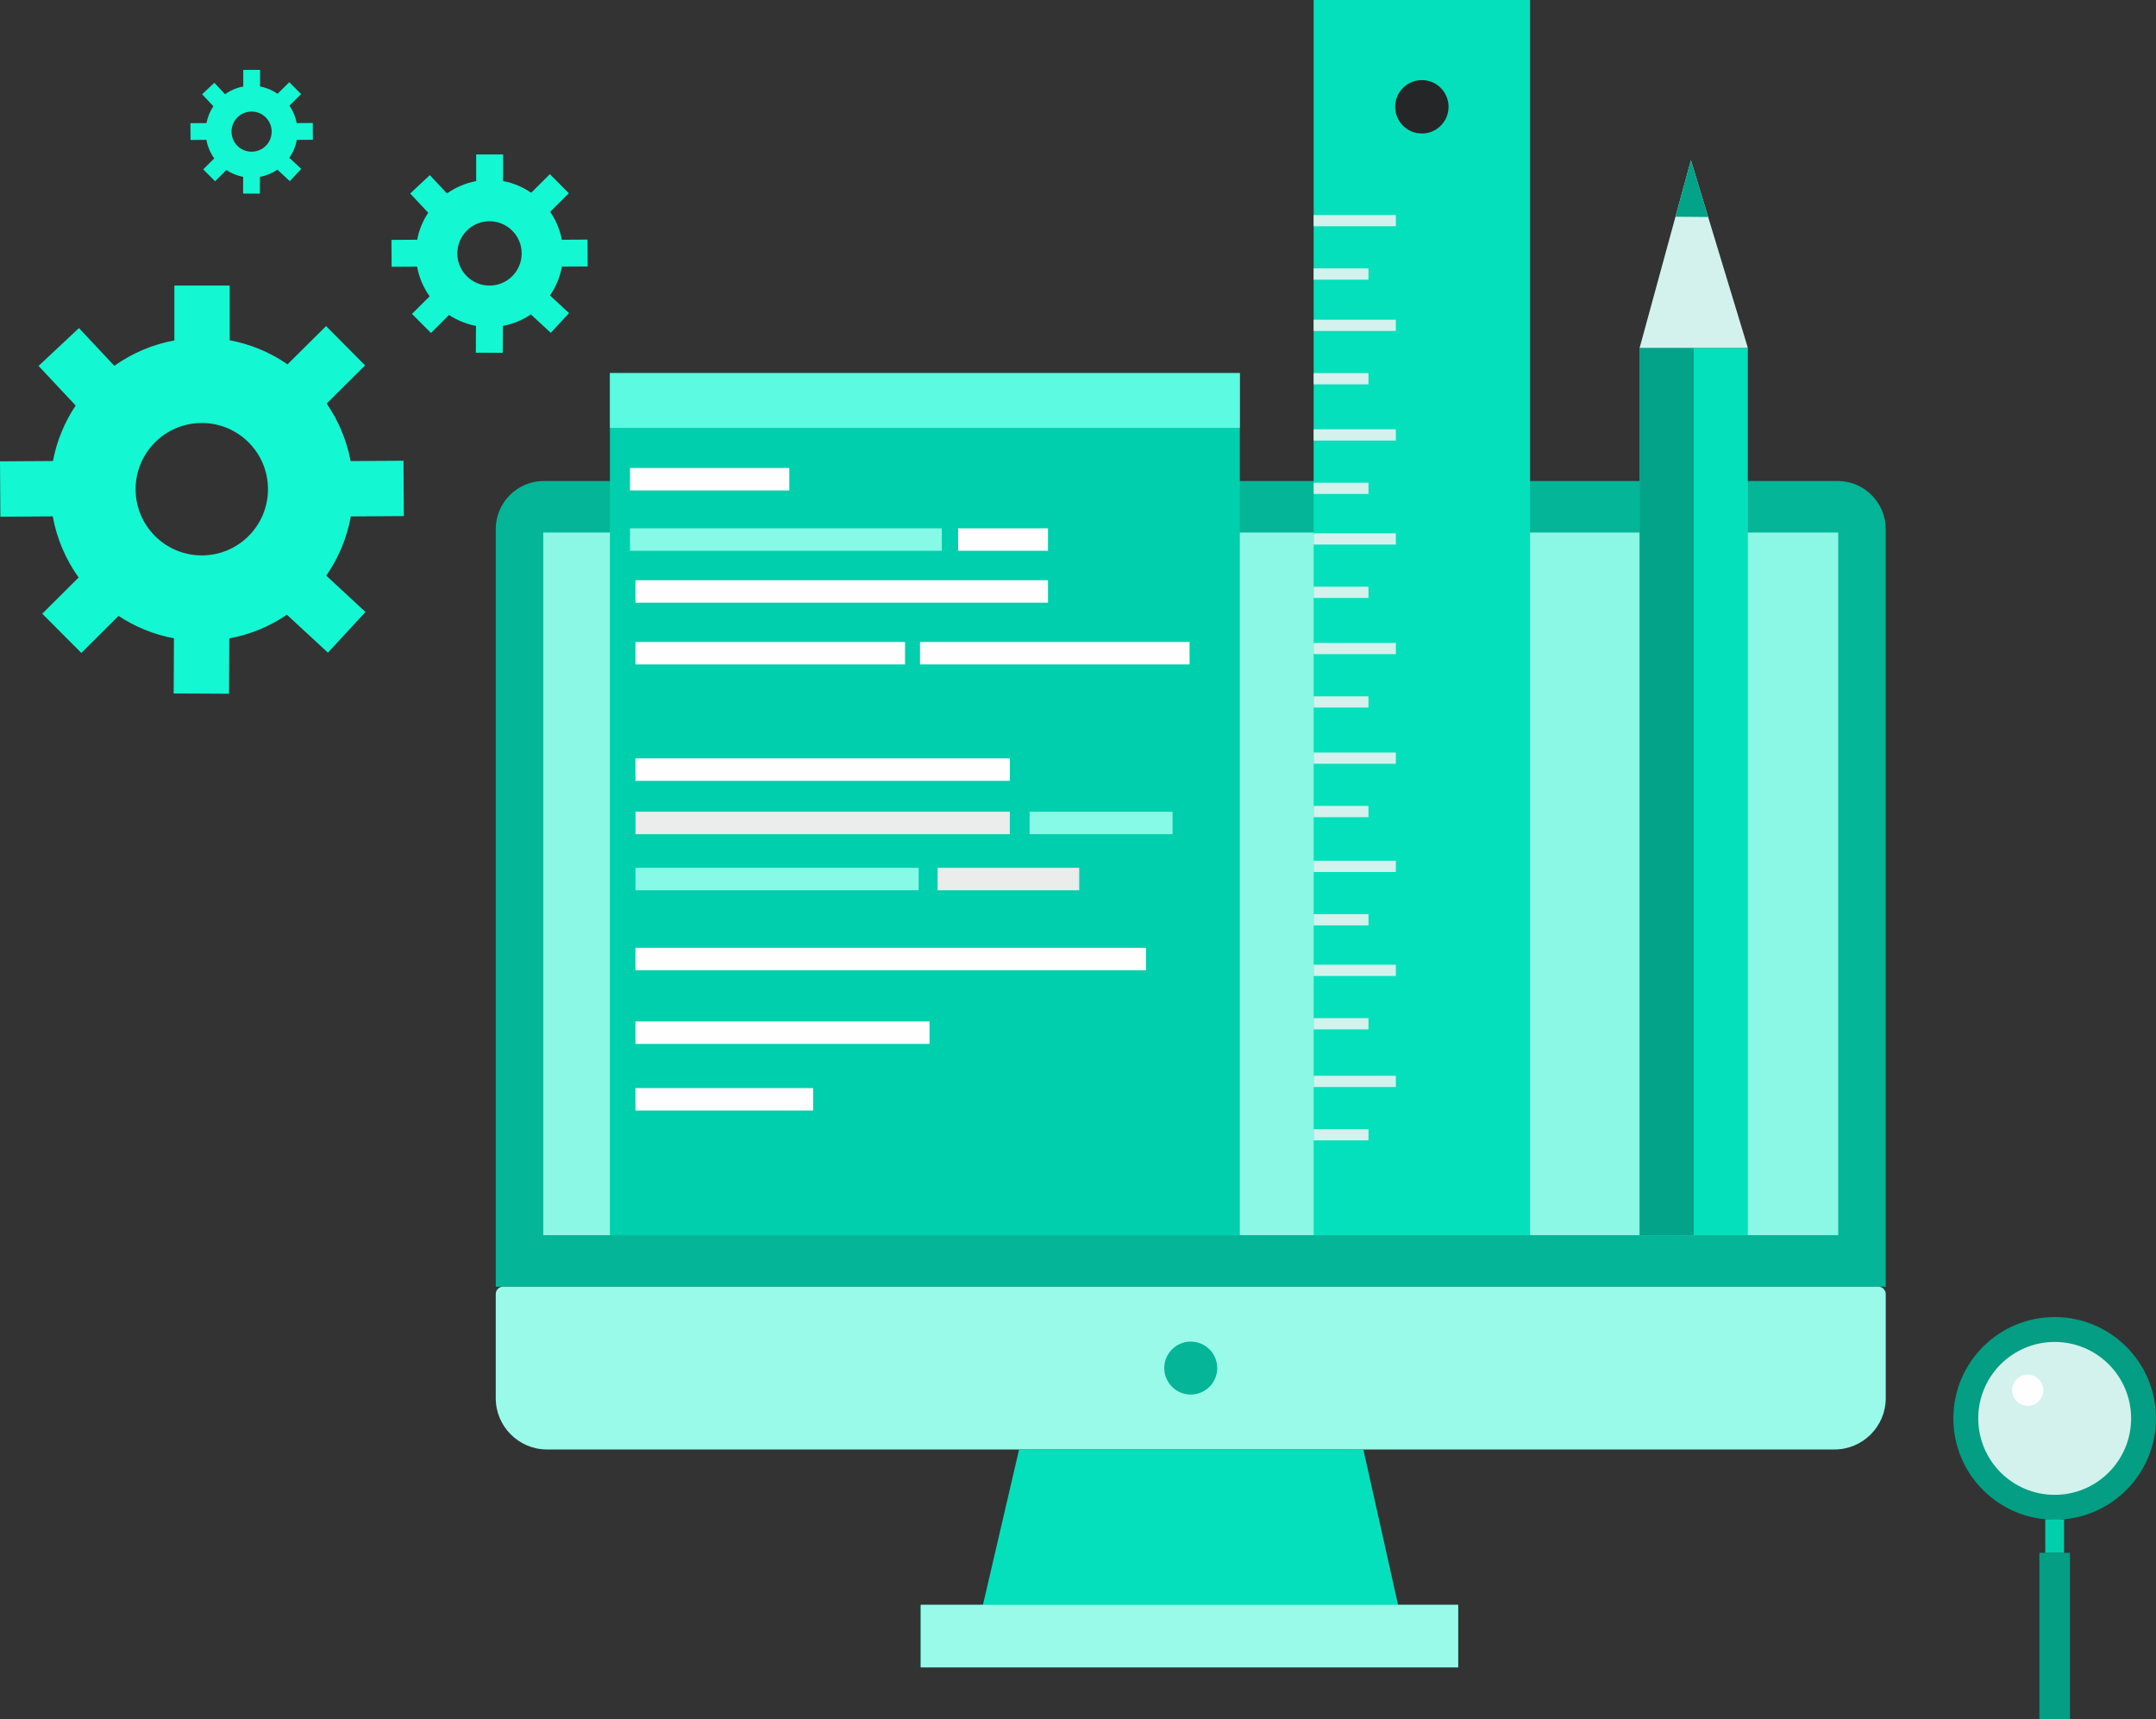 <?xml version="1.0" encoding="UTF-8"?>
<!DOCTYPE svg PUBLIC "-//W3C//DTD SVG 1.1//EN" "http://www.w3.org/Graphics/SVG/1.1/DTD/svg11.dtd">
<!-- Creator: CorelDRAW 2020 (64-Bit) -->
<svg xmlns="http://www.w3.org/2000/svg" xml:space="preserve" width="1044.08mm" height="832.454mm" version="1.1" style="shape-rendering:geometricPrecision; text-rendering:geometricPrecision; image-rendering:optimizeQuality; fill-rule:evenodd; clip-rule:evenodd"
viewBox="0 0 15086.91 12028.97"
 xmlns:xlink="http://www.w3.org/1999/xlink"
 xmlns:xodm="http://www.corel.com/coreldraw/odm/2003">
 <rect x="0" y="0" width="15086.91" height="12028.97" fill="#333333" stroke="none"/>
 <defs>
  <style type="text/css">
   <![CDATA[
    .fil13 {fill:#FEFEFE}
    .fil15 {fill:#EBECEC}
    .fil11 {fill:#00CFAD}
    .fil7 {fill:#02A388}
    .fil9 {fill:#02A388}
    .fil17 {fill:#039E84}
    .fil0 {fill:#04B597}
    .fil3 {fill:#04B597}
    .fil5 {fill:#04E0BB}
    .fil4 {fill:#04E0BB}
    .fil18 {fill:#13F7D2}
    .fil6 {fill:#252628}
    .fil12 {fill:#5CFAE0}
    .fil14 {fill:#87FAE7}
    .fil16 {fill:#87FAE7}
    .fil1 {fill:#8BF7E5}
    .fil2 {fill:#99FAEA}
    .fil8 {fill:#D3F2ED}
    .fil10 {fill:#D3F2ED}
   ]]>
  </style>
 </defs>
 <g id="Layer_x0020_1">
  <g id="_2088945640080">
   <path class="fil0" d="M3805.01 3365.36l9054.81 0c184.77,0 335.94,151.17 335.94,335.94l0 5301.27 -9726.69 0 0 -5301.27c0,-184.77 151.17,-335.94 335.94,-335.94z"/>
   <rect class="fil1" x="3801.35" y="3725.87" width="9062.13" height="4916.17"/>
   <path class="fil2" d="M3827.09 10141.48l9010.67 0c196.91,0 358.01,-161.1 358.01,-358.01l0 -729.7c0,-28.17 -23.04,-51.21 -51.21,-51.21l-9624.26 0c-28.17,0 -51.21,23.04 -51.21,51.21l0 729.7c0,196.91 161.1,358.01 358.01,358.01z"/>
   <circle class="fil3" cx="8332.42" cy="9572.02" r="185.25"/>
   <polygon class="fil4" points="7131.25,10141.48 9540.17,10141.48 9783.2,11228.55 10203.85,11228.55 10203.85,11666.09 6442.98,11666.09 6442.98,11228.55 6878.36,11228.55 "/>
   <rect class="fil2" x="6442.98" y="11228.55" width="3760.87" height="437.54"/>
   <g>
    <rect class="fil5" x="9192.55" y="0" width="1514.18" height="8642.04"/>
    <circle class="fil6" cx="9949.64" cy="747.26" r="186.81"/>
    <rect class="fil4" x="11473.63" y="2433.51" width="757.09" height="6208.53"/>
    <rect class="fil7" x="11473.63" y="2433.51" width="378.54" height="6208.53"/>
    <polygon class="fil8" points="11473.63,2433.51 11832.5,1120.9 12230.72,2433.51 "/>
    <polygon class="fil9" points="11724.37,1516.42 11953.07,1518.32 11832.5,1120.9 "/>
    <rect class="fil10" x="9192.55" y="1504.37" width="575.13" height="78.66"/>
    <rect class="fil10" x="9192.55" y="1878" width="383.4" height="78.66"/>
    <rect class="fil10" x="9192.55" y="2236.88" width="575.13" height="78.66"/>
    <rect class="fil10" x="9192.55" y="2610.51" width="383.4" height="78.66"/>
    <rect class="fil10" x="9192.55" y="3003.81" width="575.13" height="78.66"/>
    <rect class="fil10" x="9192.55" y="3377.43" width="383.4" height="78.66"/>
    <rect class="fil10" x="9192.55" y="3731.4" width="575.13" height="78.66"/>
    <rect class="fil10" x="9192.55" y="4105.03" width="383.4" height="78.66"/>
    <rect class="fil10" x="9192.55" y="4498.32" width="575.13" height="78.66"/>
    <rect class="fil10" x="9192.55" y="4871.95" width="383.4" height="78.66"/>
    <rect class="fil10" x="9192.55" y="5265.24" width="575.13" height="78.66"/>
    <rect class="fil10" x="9192.55" y="5638.87" width="383.4" height="78.66"/>
    <rect class="fil10" x="9192.55" y="6022.33" width="575.13" height="78.66"/>
    <rect class="fil10" x="9192.55" y="6395.96" width="383.4" height="78.66"/>
    <rect class="fil10" x="9192.55" y="6749.93" width="575.13" height="78.66"/>
    <rect class="fil10" x="9192.55" y="7123.55" width="383.4" height="78.66"/>
    <rect class="fil10" x="9192.55" y="7526.68" width="575.13" height="78.66"/>
    <rect class="fil10" x="9192.55" y="7900.31" width="383.4" height="78.66"/>
   </g>
   <g>
    <rect class="fil11" x="4268.07" y="2610.5" width="4407.75" height="6031.54"/>
    <rect class="fil12" x="4268.07" y="2610.51" width="4407.75" height="383.46"/>
    <rect class="fil13" x="4408.66" y="3274.47" width="1114.62" height="157.05"/>
    <rect class="fil14" x="4408.66" y="3696.55" width="2181.61" height="157.05"/>
    <rect class="fil13" x="6704.58" y="3696.55" width="628.76" height="157.05"/>
    <rect class="fil13" x="4446.76" y="4059.73" width="2886.58" height="157.05"/>
    <rect class="fil13" x="4446.76" y="4491.64" width="1886.28" height="157.05"/>
    <rect class="fil13" x="6437.83" y="4491.64" width="1886.28" height="157.05"/>
    <rect class="fil13" x="4446.76" y="5306.34" width="2619.83" height="157.05"/>
    <rect class="fil15" x="4446.76" y="5679.33" width="2619.83" height="157.05"/>
    <rect class="fil16" x="7204.73" y="5679.33" width="1000.3" height="157.05"/>
    <rect class="fil16" x="4446.76" y="6071.95" width="1981.55" height="157.05"/>
    <rect class="fil15" x="6561.25" y="6071.95" width="990.77" height="157.05"/>
    <rect class="fil13" x="4446.76" y="6631.44" width="3572.5" height="157.05"/>
    <rect class="fil13" x="4446.76" y="7146.77" width="2057.76" height="157.05"/>
    <rect class="fil13" x="4446.76" y="7613.02" width="1243.23" height="157.05"/>
   </g>
   <g>
    <circle class="fil17" cx="14377.92" cy="9924.05" r="708.98"/>
    <circle class="fil10" cx="14377.92" cy="9924.05" r="534.88"/>
    <circle class="fil13" cx="14189.14" cy="9726.87" r="109.07"/>
    <rect class="fil11" x="14312.03" y="10630.66" width="131.78" height="235.21"/>
    <rect class="fil17" x="14270.95" y="10864.82" width="213.95" height="1164.16"/>
   </g>
   <g>
    <path class="fil18" d="M1606.91 2380.75c148.31,27.36 285.58,85.91 405.09,168.47l269.74 -267.82 273.1 275.02 -268.78 267.34c81.59,118.55 139.67,254.86 167.5,402.21l370.05 -2.4 2.4 387.33 -371.01 2.4c-27.36,151.67 -87.36,292.29 -171.83,414.21l274.53 254.37 -263.02 284.61 -287.01 -265.42c-119.51,81.11 -255.82,138.71 -403.16,165.58l-1.92 387.33 -387.33 -1.92 1.92 -385.88c-141.11,-26.39 -272.13,-80.64 -387.8,-156.95l-260.14 259.18 -273.58 -274.53 254.37 -253.42c-89.27,-124.79 -152.62,-270.22 -180.94,-427.65l-366.69 2.4 -2.4 -387.33 370.53 -2.4c26.88,-141.59 81.59,-273.1 158.87,-388.28l-259.66 -276.93 282.7 -264.94 247.66 263.98c123.35,-87.36 265.9,-149.27 419.97,-177.58l0 -383.97 387.33 0 0 384.45 -0.48 -1.44zm-194.86 578.84c255.82,0 463.16,207.34 463.16,463.16 0,255.82 -207.34,463.16 -463.16,463.16 -255.82,0 -463.16,-207.34 -463.16,-463.16 0,-255.82 207.34,-463.16 463.16,-463.16z"/>
    <path class="fil18" d="M3520.01 1266.73c72.07,13.29 138.77,41.75 196.85,81.87l131.08 -130.14 132.71 133.64 -130.61 129.91c39.65,57.61 67.87,123.85 81.4,195.45l179.82 -1.17 1.17 188.22 -180.29 1.17c-13.3,73.7 -42.45,142.03 -83.5,201.28l133.4 123.61 -127.81 138.3 -139.47 -128.98c-58.07,39.42 -124.31,67.4 -195.91,80.46l-0.93 188.22 -188.22 -0.93 0.93 -187.51c-68.57,-12.83 -132.24,-39.18 -188.45,-76.27l-126.41 125.94 -132.94 -133.4 123.61 -123.14c-43.38,-60.64 -74.17,-131.31 -87.93,-207.81l-178.19 1.17 -1.17 -188.22 180.05 -1.17c13.06,-68.8 39.65,-132.71 77.2,-188.68l-126.18 -134.57 137.37 -128.75 120.35 128.28c59.94,-42.45 129.21,-72.53 204.08,-86.29l0 -186.59 188.22 0 0 186.82 -0.23 -0.7zm-94.69 281.28c124.31,0 225.07,100.76 225.07,225.07 0,124.31 -100.76,225.07 -225.07,225.07 -124.31,0 -225.07,-100.76 -225.07,-225.07 0,-124.31 100.76,-225.07 225.07,-225.07z"/>
    <path class="fil18" d="M1819.65 605c44.97,8.3 86.59,26.05 122.83,51.08l81.79 -81.21 82.81 83.39 -81.5 81.06c24.74,35.95 42.35,77.28 50.79,121.95l112.2 -0.73 0.73 117.44 -112.5 0.73c-8.3,45.99 -26.49,88.63 -52.1,125.59l83.24 77.13 -79.75 86.3 -87.03 -80.48c-36.24,24.59 -77.57,42.06 -122.24,50.21l-0.58 117.44 -117.44 -0.58 0.58 -117c-42.79,-8 -82.51,-24.45 -117.59,-47.59l-78.88 78.58 -82.95 -83.24 77.13 -76.84c-27.07,-37.84 -46.28,-81.93 -54.86,-129.67l-111.19 0.73 -0.73 -117.44 112.35 -0.73c8.15,-42.93 24.74,-82.81 48.17,-117.73l-78.73 -83.97 85.72 -80.33 75.09 80.04c37.4,-26.49 80.62,-45.26 127.34,-53.85l0 -116.43 117.44 0 0 116.57 -0.14 -0.44zm-59.09 175.51c77.57,0 140.44,62.87 140.44,140.44 0,77.57 -62.87,140.44 -140.44,140.44 -77.57,0 -140.44,-62.87 -140.44,-140.44 0,-77.57 62.87,-140.44 140.44,-140.44z"/>
   </g>
  </g>
 </g>
</svg>
